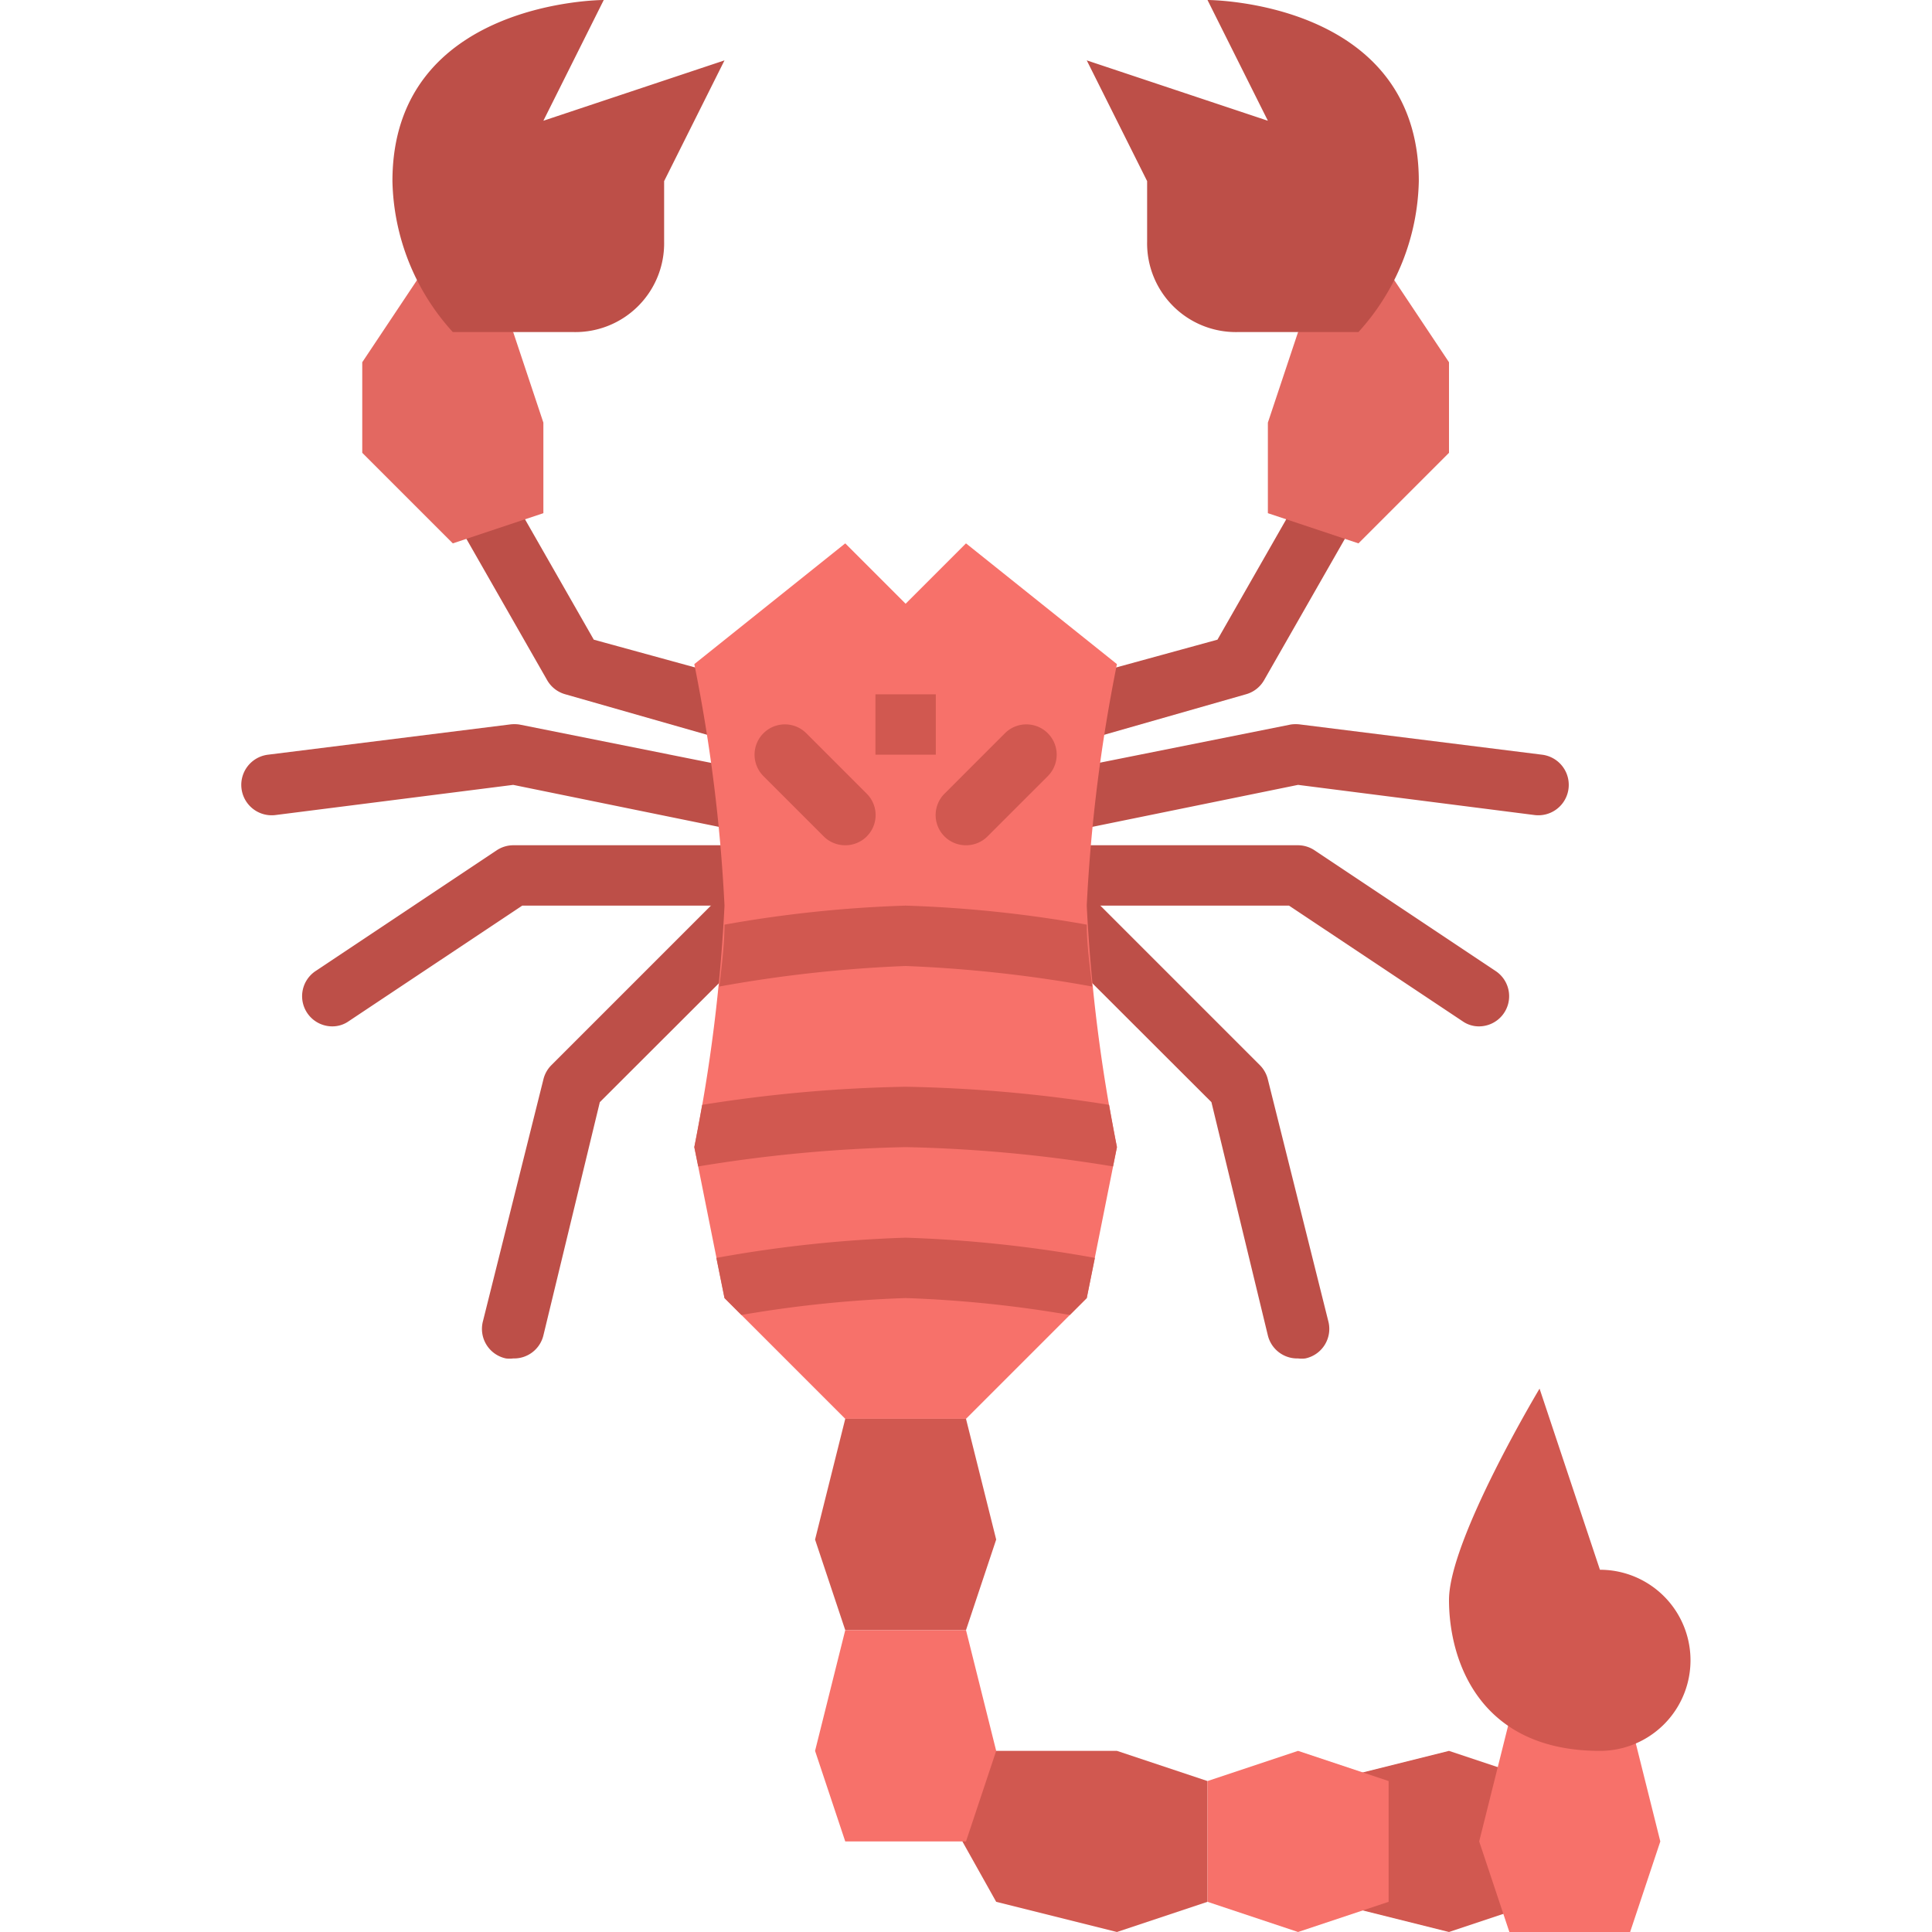 <svg height="512" viewBox="0 0 64 64" width="512" xmlns="http://www.w3.org/2000/svg"><g id="_19-scorpion" data-name="19-scorpion"><path d="m33 28h.2l9.8-2 7.84 1a1 1 0 0 0 .24-2l-8-1a1.16 1.16 0 0 0 -.32 0l-10 2a1 1 0 0 0 .2 2z" fill="#bd4f48"/><path d="m49 34a1 1 0 0 0 .55-1.83l-6-4a1 1 0 0 0 -.55-.17h-9a1 1 0 0 0 0 2h8.7l5.75 3.83a.94.94 0 0 0 .55.17z" fill="#bd4f48"/><path d="m43 45a1 1 0 0 0 .24 0 1 1 0 0 0 .76-1.24l-2-8a1 1 0 0 0 -.26-.47l-7-7a1 1 0 0 0 -1.42 1.42l6.81 6.8 1.87 7.73a1 1 0 0 0 1 .76z" fill="#bd4f48"/><path d="m34.27 25 7-2a1 1 0 0 0 .6-.46l4-7-1.74-1-3.8 6.65-6.6 1.81z" fill="#bd4f48"/><path d="m43 11-1 3v3l3 1 3-3v-3l-2-3z" fill="#e36861"/><path d="m38 6-2-4 6 2-2-4s7 0 7 6a7.65 7.65 0 0 1 -2 5h-4a2.94 2.94 0 0 1 -3-3z" fill="#bd4f48"/><path d="m31.88 61 1.12 2 4 1 3-1v-4l-3-1h-5z" fill="#d15850"/><path d="m27 28h-.2l-9.8-2-7.88 1a1 1 0 1 1 -.24-2l8-1a1.16 1.16 0 0 1 .32 0l10 2a1 1 0 0 1 -.2 2z" fill="#bd4f48"/><path d="m11 34a1 1 0 0 1 -.55-1.83l6-4a1 1 0 0 1 .55-.17h9a1 1 0 0 1 0 2h-8.7l-5.75 3.83a.94.94 0 0 1 -.55.17z" fill="#bd4f48"/><path d="m17 45a1 1 0 0 1 -.24 0 1 1 0 0 1 -.76-1.24l2-8a1 1 0 0 1 .26-.47l7-7a1 1 0 0 1 1.42 1.42l-6.81 6.8-1.87 7.73a1 1 0 0 1 -1 .76z" fill="#bd4f48"/><path d="m25.73 25-7-2a1 1 0 0 1 -.6-.46l-4-7 1.74-1 3.8 6.65 6.6 1.81z" fill="#bd4f48"/><path d="m17 11 1 3v3l-3 1-3-3v-3l2-3z" fill="#e36861"/><path d="m32 47 4-4 1-5a53.84 53.84 0 0 1 -1-8 53.84 53.84 0 0 1 1-8l-5-4-2 2-2-2-5 4a53.84 53.84 0 0 1 1 8 53.84 53.84 0 0 1 -1 8l1 5 4 4z" fill="#f7716a"/><path d="m32 47 1 4-1 3h-4l-1-3 1-4z" fill="#d15850"/><path d="m32 54 1 4-1 3h-4l-1-3 1-4z" fill="#f7716a"/><path d="m44 63 4 1 3-1v-4l-3-1-4 1z" fill="#d15850"/><path d="m40 63 3 1 3-1v-4l-3-1-3 1z" fill="#f7716a"/><path d="m54 57 1 4-1 3h-4l-1-3 1-4z" fill="#f7716a"/><g fill="#d15850"><path d="m53 58c-4 0-5-3-5-5s3-7 3-7l2 6a3 3 0 0 1 0 6z"/><path d="m30 41a42.52 42.52 0 0 0 -6.27.67l.27 1.33.56.56a39.84 39.84 0 0 1 5.44-.56 39.84 39.84 0 0 1 5.44.56l.56-.56.27-1.33a42.52 42.52 0 0 0 -6.27-.67z"/><path d="m23.26 36.6c-.15.84-.26 1.4-.26 1.4l.13.64a47.88 47.88 0 0 1 6.87-.64 47.88 47.88 0 0 1 6.87.64l.13-.64s-.11-.56-.26-1.4a47.56 47.56 0 0 0 -6.74-.6 47.56 47.56 0 0 0 -6.74.6z"/><path d="m30 32a44.09 44.09 0 0 1 6.18.68c-.08-.68-.18-1.41-.18-2.05a41.36 41.36 0 0 0 -6-.63 41.36 41.36 0 0 0 -6 .63c0 .64-.09 1.34-.17 2.05a44.09 44.09 0 0 1 6.17-.68z"/><path d="m29 23h2v2h-2z"/><path d="m28 28a1 1 0 0 1 -.71-.29l-2-2a1 1 0 0 1 1.42-1.42l2 2a1 1 0 0 1 0 1.42 1 1 0 0 1 -.71.29z"/><path d="m32 28a1 1 0 0 1 -.71-.29 1 1 0 0 1 0-1.42l2-2a1 1 0 0 1 1.42 1.42l-2 2a1 1 0 0 1 -.71.29z"/></g><path d="m22 6 2-4-6 2 2-4s-7 0-7 6a7.65 7.65 0 0 0 2 5h4a2.94 2.94 0 0 0 3-3z" fill="#bd4f48"/></g></svg>